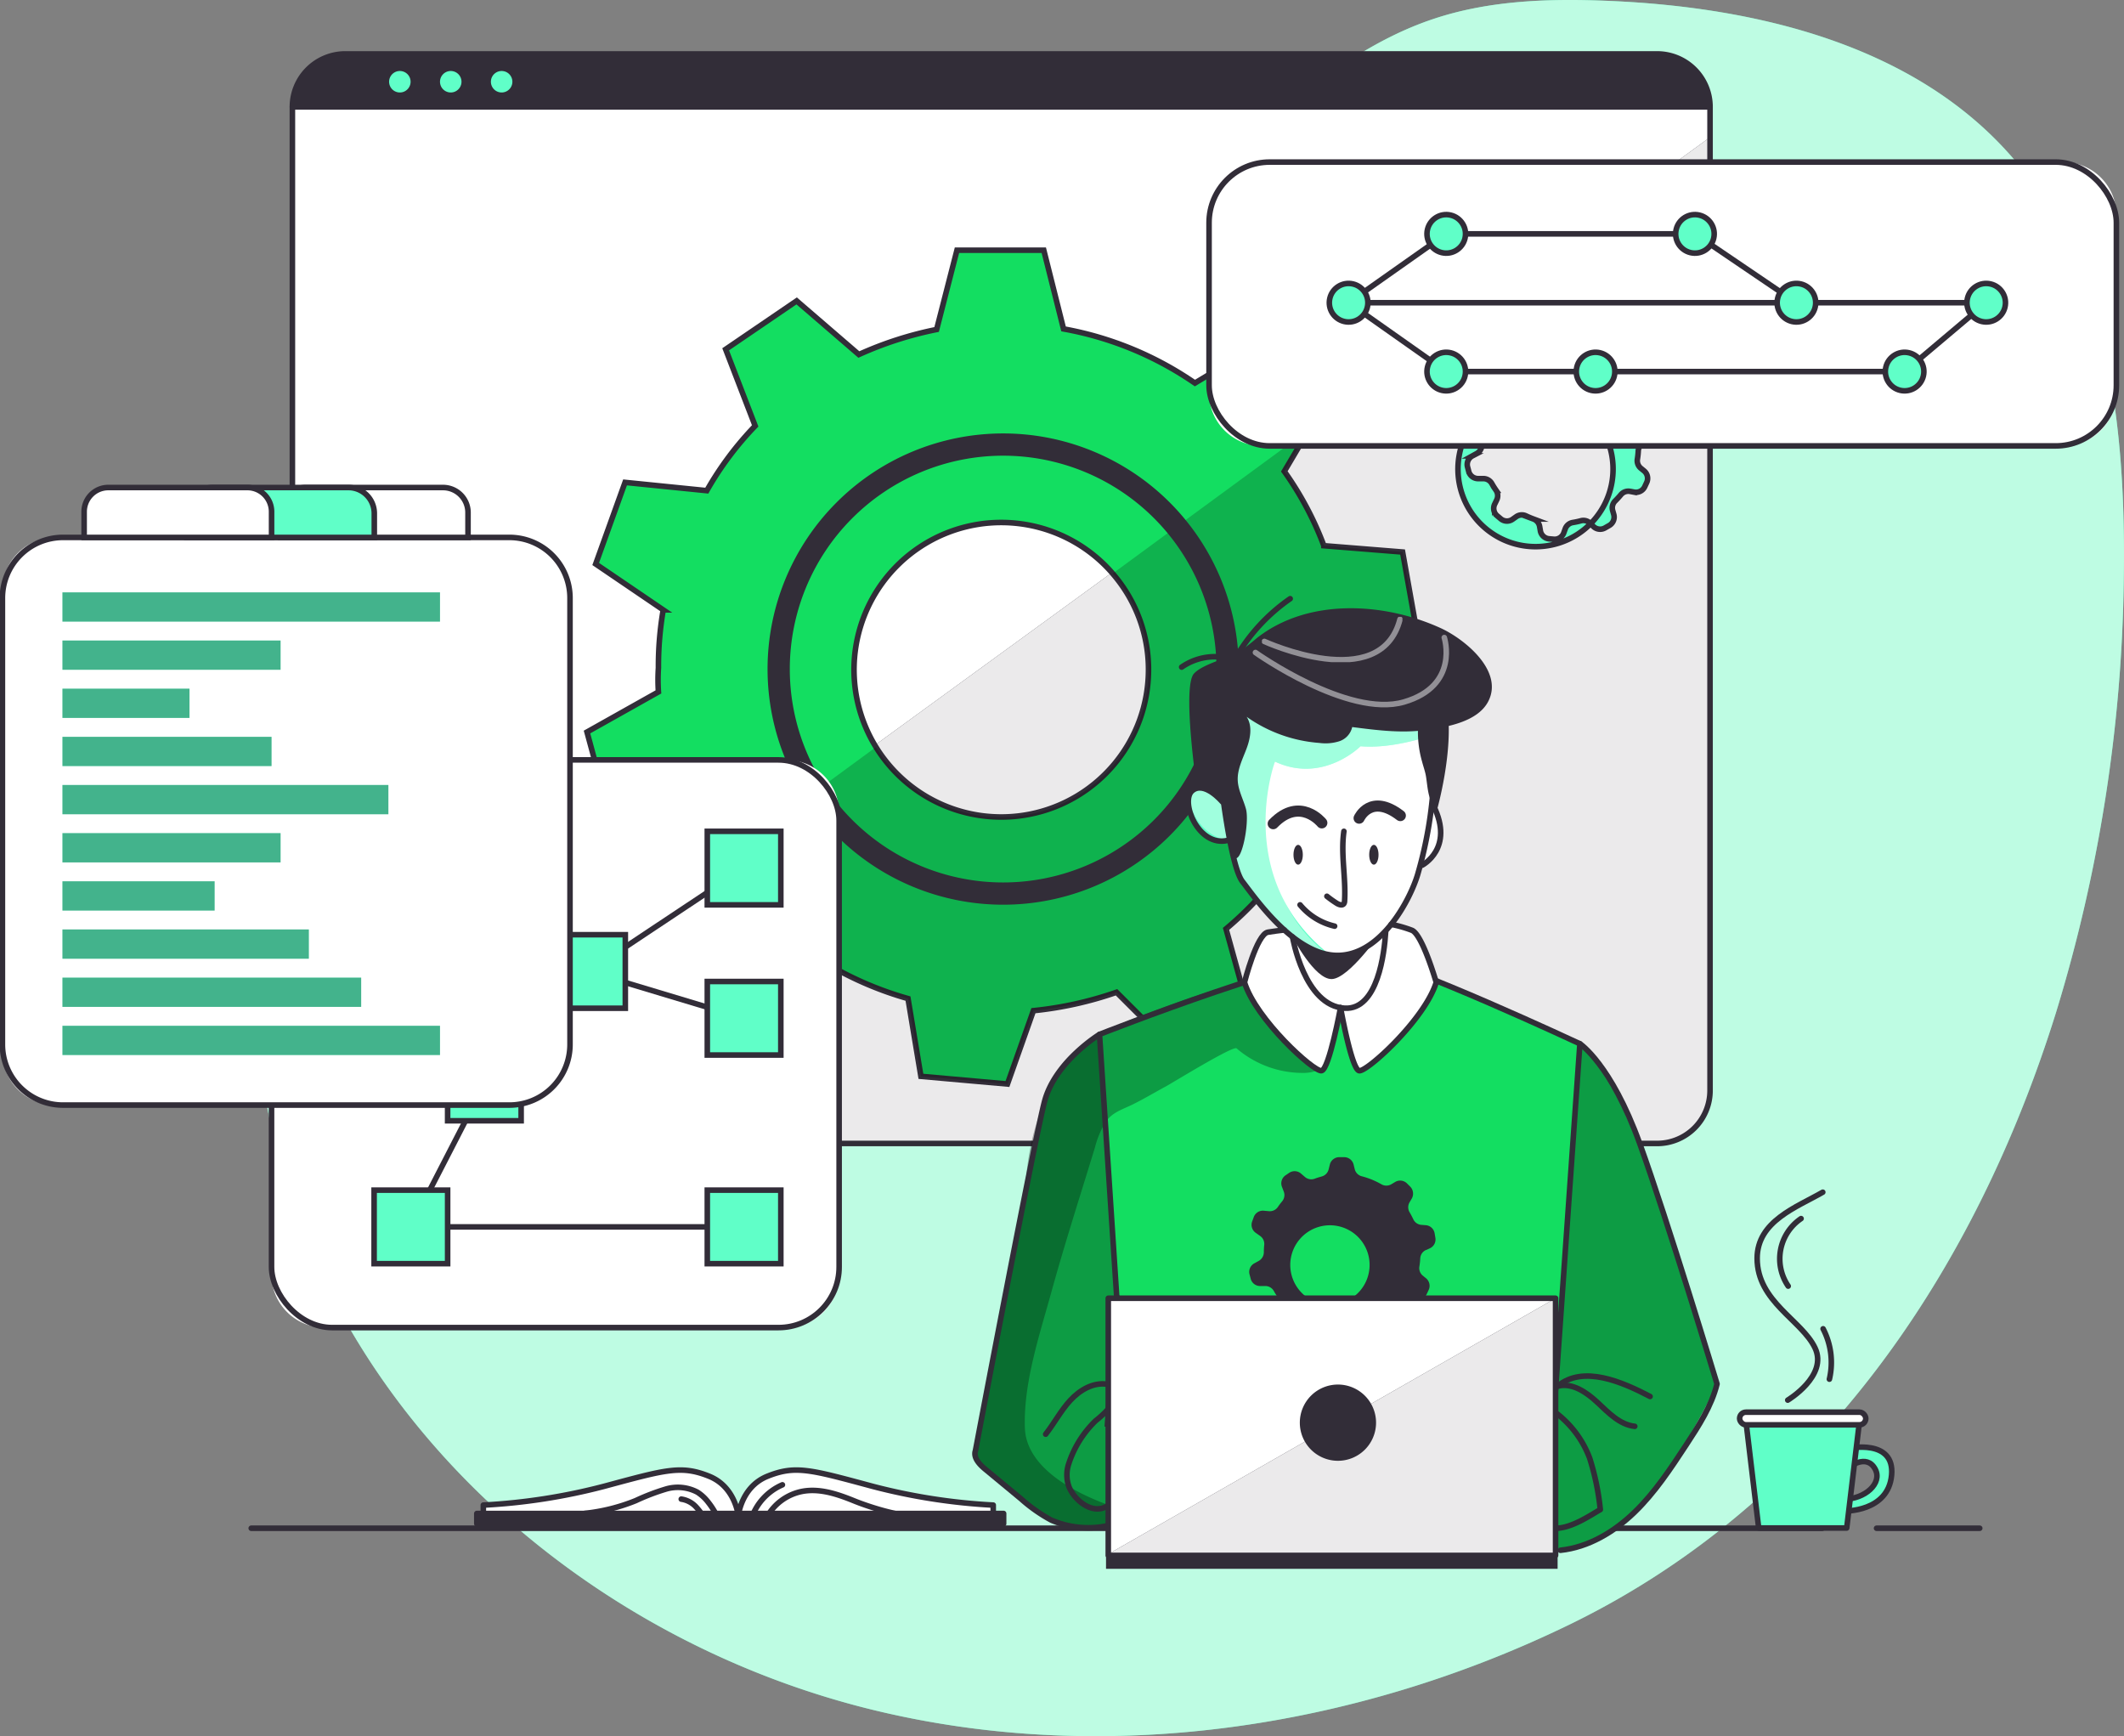 <svg id="Grupo_1145482" data-name="Grupo 1145482" xmlns="http://www.w3.org/2000/svg" xmlns:xlink="http://www.w3.org/1999/xlink" width="381.888" height="312.11" viewBox="0 0 381.888 312.11">
  <rect x="0" y="0" width="381.888" height="312.11" fill="#808080" stroke="none"/>
  <defs>
    <clipPath id="clip-path">
      <rect id="Rectángulo_406096" data-name="Rectángulo 406096" width="381.888" height="312.11" fill="none"/>
    </clipPath>
    <clipPath id="clip-path-3">
      <rect id="Rectángulo_406034" data-name="Rectángulo 406034" width="336.127" height="312.11" fill="none"/>
    </clipPath>
    <clipPath id="clip-path-4">
      <rect id="Rectángulo_406035" data-name="Rectángulo 406035" width="248.011" height="180.876" fill="none"/>
    </clipPath>
    <clipPath id="clip-path-5">
      <rect id="Rectángulo_406036" data-name="Rectángulo 406036" width="129.179" height="117.653" fill="none"/>
    </clipPath>
    <clipPath id="clip-path-6">
      <rect id="Rectángulo_406063" data-name="Rectángulo 406063" width="67.883" height="5.26" fill="none"/>
    </clipPath>
    <clipPath id="clip-path-7">
      <rect id="Rectángulo_406065" data-name="Rectángulo 406065" width="39.218" height="5.26" fill="none"/>
    </clipPath>
    <clipPath id="clip-path-8">
      <rect id="Rectángulo_406067" data-name="Rectángulo 406067" width="22.845" height="5.26" fill="none"/>
    </clipPath>
    <clipPath id="clip-path-9">
      <rect id="Rectángulo_406069" data-name="Rectángulo 406069" width="37.594" height="5.26" fill="none"/>
    </clipPath>
    <clipPath id="clip-path-10">
      <rect id="Rectángulo_406071" data-name="Rectángulo 406071" width="58.603" height="5.26" fill="none"/>
    </clipPath>
    <clipPath id="clip-path-12">
      <rect id="Rectángulo_406075" data-name="Rectángulo 406075" width="27.361" height="5.26" fill="none"/>
    </clipPath>
    <clipPath id="clip-path-13">
      <rect id="Rectángulo_406077" data-name="Rectángulo 406077" width="44.3" height="5.26" fill="none"/>
    </clipPath>
    <clipPath id="clip-path-14">
      <rect id="Rectángulo_406079" data-name="Rectángulo 406079" width="53.71" height="5.26" fill="none"/>
    </clipPath>
    <clipPath id="clip-path-16">
      <rect id="Rectángulo_406085" data-name="Rectángulo 406085" width="29.441" height="88.434" fill="none"/>
    </clipPath>
    <clipPath id="clip-path-17">
      <rect id="Rectángulo_406086" data-name="Rectángulo 406086" width="62.968" height="98.451" fill="none"/>
    </clipPath>
    <clipPath id="clip-path-18">
      <rect id="Rectángulo_406087" data-name="Rectángulo 406087" width="31.037" height="90.752" fill="none"/>
    </clipPath>
    <clipPath id="clip-path-19">
      <rect id="Rectángulo_406088" data-name="Rectángulo 406088" width="44.539" height="44.748" fill="none"/>
    </clipPath>
    <clipPath id="clip-path-20">
      <rect id="Rectángulo_406089" data-name="Rectángulo 406089" width="35.183" height="12.928" fill="none"/>
    </clipPath>
    <clipPath id="clip-path-21">
      <rect id="Rectángulo_406090" data-name="Rectángulo 406090" width="25.258" height="8.146" fill="none"/>
    </clipPath>
    <clipPath id="clip-path-22">
      <rect id="Rectángulo_406093" data-name="Rectángulo 406093" width="81.193" height="46.224" fill="none"/>
    </clipPath>
  </defs>
  <g id="Grupo_1145481" data-name="Grupo 1145481" clip-path="url(#clip-path)">
    <g id="Grupo_1145480" data-name="Grupo 1145480">
      <g id="Grupo_1145479" data-name="Grupo 1145479" clip-path="url(#clip-path)">
        <path id="Trazado_982295" data-name="Trazado 982295" d="M376.374,181.821A277.427,277.427,0,0,0,388.5,104.393c.424-27.02-2.51-56.241-20.4-76.5C350.609,8.086,322.538,1.317,296.134.169c-10.7-.465-21.616-.154-31.769,3.24-20.5,6.852-34.875,25.025-53.06,36.714C176.2,62.69,128.761,60.019,95.011,84.569A97.015,97.015,0,0,0,72.757,107.6c-24.606,35.241-26.526,84.063-7.749,122.727s56.55,66.711,98.286,76.982,86.787,3.546,125.457-15.22c45.078-21.876,73.142-63.755,87.624-110.267" transform="translate(-6.65 0)" fill="#60ffc8"/>
        <g id="Grupo_1145421" data-name="Grupo 1145421" transform="translate(45.761)" opacity="0.7">
          <g id="Grupo_1145420" data-name="Grupo 1145420">
            <g id="Grupo_1145419" data-name="Grupo 1145419" clip-path="url(#clip-path-3)">
              <path id="Trazado_982296" data-name="Trazado 982296" d="M376.374,181.821A277.427,277.427,0,0,0,388.5,104.393c.424-27.02-2.51-56.241-20.4-76.5C350.609,8.086,322.538,1.317,296.134.169c-10.7-.465-21.616-.154-31.769,3.24-20.5,6.852-34.875,25.025-53.06,36.714C176.2,62.69,128.761,60.019,95.011,84.569A97.015,97.015,0,0,0,72.757,107.6c-24.606,35.241-26.526,84.063-7.749,122.727s56.55,66.711,98.286,76.982,86.787,3.546,125.457-15.22c45.078-21.876,73.142-63.755,87.624-110.267" transform="translate(-52.411 0)" fill="#e6fbee"/>
            </g>
          </g>
        </g>
        <path id="Trazado_982297" data-name="Trazado 982297" d="M315.092,20.624V197.449a9.519,9.519,0,0,1-9.526,9.517H69.727a9.518,9.518,0,0,1-9.517-9.517V20.624A9.519,9.519,0,0,1,69.727,11.1H305.567a9.521,9.521,0,0,1,9.526,9.526" transform="translate(-7.639 -1.408)" fill="#fff"/>
        <path id="Trazado_982298" data-name="Trazado 982298" d="M316.091,28.268V199.627a9.519,9.519,0,0,1-9.526,9.517H70.726a9.45,9.45,0,0,1-2.646-.375Z" transform="translate(-8.638 -3.587)" fill="#322d38"/>
        <g id="Grupo_1145424" data-name="Grupo 1145424" transform="translate(59.442 24.681)" opacity="0.9">
          <g id="Grupo_1145423" data-name="Grupo 1145423">
            <g id="Grupo_1145422" data-name="Grupo 1145422" clip-path="url(#clip-path-4)">
              <path id="Trazado_982299" data-name="Trazado 982299" d="M316.091,28.268V199.627a9.519,9.519,0,0,1-9.526,9.517H70.726a9.45,9.45,0,0,1-2.646-.375Z" transform="translate(-68.08 -28.268)" fill="#fff"/>
            </g>
          </g>
        </g>
        <path id="Trazado_982300" data-name="Trazado 982300" d="M257.419,126.938l12.844-5.8-2.742-15.367-14.153-1.135a58.259,58.259,0,0,0-7.116-13.359l4.444-7.526,2.846-4.828-11.019-10.94L230.178,75.4a60.493,60.493,0,0,0-23.618-9.735l-3.554-14.145H187.395l-3.658,14.249a64.634,64.634,0,0,0-13.979,4.5l-11.185-9.639-12.765,8.7L151.116,83.1a58.037,58.037,0,0,0-8.7,11.639l-14.695-1.484-5.282,14.668,12.145,8.251a59.58,59.58,0,0,0-.864,10.425,32.447,32.447,0,0,0,0,4.322l-12.844,7.212,4.077,15.018h14.5a61.252,61.252,0,0,0,4.872,8.592q1.414,2.1,3,4.077l-6.252,12.94,11.979,10.05,11.56-8.661a61.145,61.145,0,0,0,13.979,5.9l2.323,13.979,15.559,1.38,4.671-13.184a65.317,65.317,0,0,0,14.939-3.309l9.884,9.875,13.533-7.806-3.728-13.464A60.959,60.959,0,0,0,246.2,162.265l13.708,2.462,6.6-14.127-10.774-8.688a62.627,62.627,0,0,0,1.685-14.974m-35.589,0a26.471,26.471,0,1,1-7.814-18.781c.48.48.943.969,1.371,1.484a26.311,26.311,0,0,1,6.444,17.131Z" transform="translate(-15.337 -6.536)" fill="#13de61"/>
        <path id="Trazado_982301" data-name="Trazado 982301" d="M257.419,126.938l12.844-5.8-2.742-15.367-14.153-1.135a58.259,58.259,0,0,0-7.116-13.359l4.444-7.526,2.846-4.828-11.019-10.94L230.178,75.4a60.493,60.493,0,0,0-23.618-9.735l-3.554-14.145H187.395l-3.658,14.249a64.634,64.634,0,0,0-13.979,4.5l-11.185-9.639-12.765,8.7L151.116,83.1a58.037,58.037,0,0,0-8.7,11.639l-14.695-1.484-5.282,14.668,12.145,8.251a59.58,59.58,0,0,0-.864,10.425,32.447,32.447,0,0,0,0,4.322l-12.844,7.212,4.077,15.018h14.5a61.252,61.252,0,0,0,4.872,8.592q1.414,2.1,3,4.077l-6.252,12.94,11.979,10.05,11.56-8.661a61.145,61.145,0,0,0,13.979,5.9l2.323,13.979,15.559,1.38,4.671-13.184a65.317,65.317,0,0,0,14.939-3.309l9.884,9.875,13.533-7.806-3.728-13.464A60.959,60.959,0,0,0,246.2,162.265l13.708,2.462,6.6-14.127-10.774-8.688A62.627,62.627,0,0,0,257.419,126.938Zm-35.589,0a26.471,26.471,0,1,1-7.814-18.781c.48.48.943.969,1.371,1.484a26.311,26.311,0,0,1,6.444,17.131Z" transform="translate(-15.337 -6.536)" fill="none" stroke="#322d38" stroke-miterlimit="10" stroke-width="1"/>
        <g id="Grupo_1145427" data-name="Grupo 1145427" transform="translate(125.747 77.217)" opacity="0.2">
          <g id="Grupo_1145426" data-name="Grupo 1145426">
            <g id="Grupo_1145425" data-name="Grupo 1145425" clip-path="url(#clip-path-5)">
              <path id="Trazado_982302" data-name="Trazado 982302" d="M258.67,146.6l10.774,8.688-6.6,14.127-13.708-2.462A60.959,60.959,0,0,1,238.719,178.2l3.728,13.464-13.533,7.806L219.03,189.6a65.318,65.318,0,0,1-14.939,3.309l-4.671,13.184-15.559-1.38-2.322-13.979a61.145,61.145,0,0,1-13.979-5.9L156,193.492l-11.979-10.05,6.252-12.94q-1.585-1.978-3-4.077l28.481-20.885a26.485,26.485,0,0,0,49.017-13.918v-.166a26.311,26.311,0,0,0-6.444-17.131l35.309-25.888-4.444,7.526a58.257,58.257,0,0,1,7.116,13.359l14.153,1.135,2.742,15.367-12.844,5.8A62.626,62.626,0,0,1,258.67,146.6" transform="translate(-144.02 -88.438)"/>
            </g>
          </g>
        </g>
        <path id="Trazado_982303" data-name="Trazado 982303" d="M333.946,88.708l.646-.3a1.746,1.746,0,0,0,1.013-1.921l-.131-.786a1.746,1.746,0,0,0-1.607-1.458l-.777-.061a1.747,1.747,0,0,1-1.449-1c-.21-.445-.437-.873-.681-1.292a1.747,1.747,0,0,1,0-1.746l.4-.681a1.8,1.8,0,0,0-.279-2.157l-.559-.559a1.747,1.747,0,0,0-2.165-.262l-.69.41a1.747,1.747,0,0,1-1.746,0,14.3,14.3,0,0,0-3.554-1.449,1.747,1.747,0,0,1-1.257-1.275l-.2-.812a1.747,1.747,0,0,0-1.746-1.345h-.786a1.748,1.748,0,0,0-1.746,1.336l-.218.873a1.747,1.747,0,0,1-1.231,1.257c-.437.122-.873.253-1.284.41a1.747,1.747,0,0,1-1.746-.323l-.7-.6a1.747,1.747,0,0,0-2.148-.122l-.62.419a1.747,1.747,0,0,0-.655,2.1l.314.821a1.747,1.747,0,0,1-.271,1.746,13,13,0,0,0-.786,1.039,1.745,1.745,0,0,1-1.624.751l-.873-.079a1.746,1.746,0,0,0-1.842,1.161l-.279.768a1.746,1.746,0,0,0,.637,2.043l.8.568a1.746,1.746,0,0,1,.733,1.6,11.973,11.973,0,0,0-.07,1.371,1.809,1.809,0,0,1-.873,1.484l-.821.454a1.746,1.746,0,0,0-.873,2.017l.2.76a1.746,1.746,0,0,0,1.746,1.31h.873a1.747,1.747,0,0,1,1.528.873c.236.419.489.821.76,1.214a1.746,1.746,0,0,1,.131,1.746l-.358.742a1.747,1.747,0,0,0,.463,2.13l.6.506a1.745,1.745,0,0,0,2.174.079l.62-.437a1.747,1.747,0,0,1,1.746-.166q.664.314,1.362.576a1.746,1.746,0,0,1,1.109,1.345l.131.76a1.746,1.746,0,0,0,1.607,1.458l.8.07a1.747,1.747,0,0,0,1.816-1.179l.244-.681a1.747,1.747,0,0,1,1.353-1.144,13.573,13.573,0,0,0,1.467-.314,1.745,1.745,0,0,1,1.694.463l.515.524a1.747,1.747,0,0,0,2.139.288l.69-.393a1.746,1.746,0,0,0,.873-2.017l-.192-.681a1.746,1.746,0,0,1,.445-1.746c.358-.358.707-.733,1.03-1.126a1.746,1.746,0,0,1,1.668-.594l.7.131a1.746,1.746,0,0,0,1.93-1l.332-.716a1.747,1.747,0,0,0-.5-2.13l-.524-.428a1.744,1.744,0,0,1-.646-1.624,13.774,13.774,0,0,0,.166-1.572,1.744,1.744,0,0,1,1.039-1.441m-6.269.454a13.942,13.942,0,1,1-.017-.052Z" transform="translate(-38.335 -9.138)" fill="#60ffc8"/>
        <path id="Trazado_982304" data-name="Trazado 982304" d="M333.946,88.708l.646-.3a1.746,1.746,0,0,0,1.013-1.921l-.131-.786a1.746,1.746,0,0,0-1.607-1.458l-.777-.061a1.747,1.747,0,0,1-1.449-1c-.21-.445-.437-.873-.681-1.292a1.747,1.747,0,0,1,0-1.746l.4-.681a1.8,1.8,0,0,0-.279-2.157l-.559-.559a1.747,1.747,0,0,0-2.165-.262l-.69.41a1.747,1.747,0,0,1-1.746,0,14.3,14.3,0,0,0-3.554-1.449,1.747,1.747,0,0,1-1.257-1.275l-.2-.812a1.747,1.747,0,0,0-1.746-1.345h-.786a1.748,1.748,0,0,0-1.746,1.336l-.218.873a1.747,1.747,0,0,1-1.231,1.257c-.437.122-.873.253-1.284.41a1.747,1.747,0,0,1-1.746-.323l-.7-.6a1.747,1.747,0,0,0-2.148-.122l-.62.419a1.747,1.747,0,0,0-.655,2.1l.314.821a1.747,1.747,0,0,1-.271,1.746,13,13,0,0,0-.786,1.039,1.745,1.745,0,0,1-1.624.751l-.873-.079a1.746,1.746,0,0,0-1.842,1.161l-.279.768a1.746,1.746,0,0,0,.637,2.043l.8.568a1.746,1.746,0,0,1,.733,1.6,11.973,11.973,0,0,0-.07,1.371,1.809,1.809,0,0,1-.873,1.484l-.821.454a1.746,1.746,0,0,0-.873,2.017l.2.76a1.746,1.746,0,0,0,1.746,1.31h.873a1.747,1.747,0,0,1,1.528.873c.236.419.489.821.76,1.214a1.746,1.746,0,0,1,.131,1.746l-.358.742a1.747,1.747,0,0,0,.463,2.13l.6.506a1.745,1.745,0,0,0,2.174.079l.62-.437a1.747,1.747,0,0,1,1.746-.166q.664.314,1.362.576a1.746,1.746,0,0,1,1.109,1.345l.131.76a1.746,1.746,0,0,0,1.607,1.458l.8.07a1.747,1.747,0,0,0,1.816-1.179l.244-.681a1.747,1.747,0,0,1,1.353-1.144,13.573,13.573,0,0,0,1.467-.314,1.745,1.745,0,0,1,1.694.463l.515.524a1.747,1.747,0,0,0,2.139.288l.69-.393a1.746,1.746,0,0,0,.873-2.017l-.192-.681a1.746,1.746,0,0,1,.445-1.746c.358-.358.707-.733,1.03-1.126a1.746,1.746,0,0,1,1.668-.594l.7.131a1.746,1.746,0,0,0,1.93-1l.332-.716a1.747,1.747,0,0,0-.5-2.13l-.524-.428a1.744,1.744,0,0,1-.646-1.624,13.774,13.774,0,0,0,.166-1.572A1.744,1.744,0,0,1,333.946,88.708Zm-6.269.454a13.942,13.942,0,1,1-.017-.052Z" transform="translate(-38.335 -9.138)" fill="none" stroke="#322d38" stroke-miterlimit="10" stroke-width="1"/>
        <path id="Trazado_982305" data-name="Trazado 982305" d="M315.1,20.626v.48H60.213v-.48A9.519,9.519,0,0,1,69.73,11.1H305.57a9.521,9.521,0,0,1,9.526,9.526" transform="translate(-7.64 -1.408)" fill="#322d38"/>
        <path id="Trazado_982306" data-name="Trazado 982306" d="M315.1,20.626V197.451a9.519,9.519,0,0,1-9.526,9.517H69.73a9.517,9.517,0,0,1-9.517-9.517V20.626A9.519,9.519,0,0,1,69.73,11.1H305.57A9.521,9.521,0,0,1,315.1,20.626Z" transform="translate(-7.64 -1.408)" fill="none" stroke="#322d38" stroke-linecap="round" stroke-linejoin="round" stroke-width="1"/>
        <line id="Línea_895" data-name="Línea 895" x2="254.882" transform="translate(52.573 19.217)" fill="none" stroke="#322d38" stroke-linecap="round" stroke-linejoin="round" stroke-width="1"/>
        <path id="Trazado_982307" data-name="Trazado 982307" d="M83.989,16.549a1.931,1.931,0,1,1-1.931-1.931,1.931,1.931,0,0,1,1.931,1.931" transform="translate(-10.166 -1.855)" fill="#60ffc8"/>
        <path id="Trazado_982308" data-name="Trazado 982308" d="M94.47,16.549a1.931,1.931,0,1,1-1.931-1.931,1.931,1.931,0,0,1,1.931,1.931" transform="translate(-11.496 -1.855)" fill="#60ffc8"/>
        <path id="Trazado_982309" data-name="Trazado 982309" d="M104.95,16.549a1.931,1.931,0,1,1-1.931-1.931,1.931,1.931,0,0,1,1.931,1.931" transform="translate(-12.826 -1.855)" fill="#60ffc8"/>
        <path id="Trazado_982310" data-name="Trazado 982310" d="M241.029,132.02a40.359,40.359,0,1,1,0-.257Z" transform="translate(-20.307 -11.613)" fill="none" stroke="#322d38" stroke-miterlimit="10" stroke-width="4"/>
        <path id="Trazado_982311" data-name="Trazado 982311" d="M402.589,84.4h-144.1a9.521,9.521,0,0,1-9.521-9.521V42.891a9.521,9.521,0,0,1,9.521-9.521h144.1a9.521,9.521,0,0,1,9.521,9.521V74.875a9.521,9.521,0,0,1-9.521,9.521" transform="translate(-31.589 -4.234)" fill="#fff"/>
        <rect id="Rectángulo_406037" data-name="Rectángulo 406037" width="163.136" height="51.025" rx="10.904" transform="translate(217.384 29.136)" fill="none" stroke="#322d38" stroke-miterlimit="10" stroke-width="1"/>
        <line id="Línea_896" data-name="Línea 896" x2="111.175" transform="translate(245.939 54.419)" fill="none" stroke="#322d38" stroke-miterlimit="10" stroke-width="1"/>
        <path id="Trazado_982312" data-name="Trazado 982312" d="M277.708,60.529l17.558-12.376h44.713l18.247,12.376" transform="translate(-35.235 -6.109)" fill="none" stroke="#322d38" stroke-miterlimit="10" stroke-width="1"/>
        <path id="Trazado_982313" data-name="Trazado 982313" d="M372.887,61.823a3.465,3.465,0,1,1-3.465-3.465,3.465,3.465,0,0,1,3.465,3.465" transform="translate(-46.431 -7.404)" fill="#60ffc8"/>
        <circle id="Elipse_11605" data-name="Elipse 11605" cx="3.465" cy="3.465" r="3.465" transform="translate(318.821 56.996) rotate(-76.718)" fill="none" stroke="#322d38" stroke-miterlimit="10" stroke-width="1"/>
        <path id="Trazado_982314" data-name="Trazado 982314" d="M300.779,47.649a3.465,3.465,0,1,1-3.465-3.465,3.465,3.465,0,0,1,3.465,3.465" transform="translate(-37.282 -5.606)" fill="#60ffc8"/>
        <circle id="Elipse_11606" data-name="Elipse 11606" cx="3.465" cy="3.465" r="3.465" transform="translate(255.862 44.62) rotate(-76.718)" fill="none" stroke="#322d38" stroke-miterlimit="10" stroke-width="1"/>
        <path id="Trazado_982315" data-name="Trazado 982315" d="M351.989,47.649a3.465,3.465,0,1,1-3.465-3.465,3.465,3.465,0,0,1,3.465,3.465" transform="translate(-43.78 -5.606)" fill="#60ffc8"/>
        <circle id="Elipse_11607" data-name="Elipse 11607" cx="3.465" cy="3.465" r="3.465" transform="translate(300.575 44.62) rotate(-76.718)" fill="none" stroke="#322d38" stroke-miterlimit="10" stroke-width="1"/>
        <path id="Trazado_982316" data-name="Trazado 982316" d="M277.708,62.327,295.266,74.7h82.412l14.67-12.375" transform="translate(-35.235 -7.908)" fill="none" stroke="#322d38" stroke-miterlimit="10" stroke-width="1"/>
        <path id="Trazado_982317" data-name="Trazado 982317" d="M331.527,76a3.465,3.465,0,1,1-3.465-3.465A3.465,3.465,0,0,1,331.527,76" transform="translate(-41.183 -9.202)" fill="#60ffc8"/>
        <circle id="Elipse_11608" data-name="Elipse 11608" cx="3.465" cy="3.465" r="3.465" transform="translate(282.709 69.371) rotate(-76.718)" fill="none" stroke="#322d38" stroke-miterlimit="10" stroke-width="1"/>
        <path id="Trazado_982318" data-name="Trazado 982318" d="M300.779,76a3.465,3.465,0,1,1-3.465-3.465A3.465,3.465,0,0,1,300.779,76" transform="translate(-37.282 -9.202)" fill="#60ffc8"/>
        <circle id="Elipse_11609" data-name="Elipse 11609" cx="3.465" cy="3.465" r="3.465" transform="translate(255.862 69.371) rotate(-76.718)" fill="none" stroke="#322d38" stroke-miterlimit="10" stroke-width="1"/>
        <path id="Trazado_982319" data-name="Trazado 982319" d="M395.167,76a3.465,3.465,0,1,1-3.465-3.465A3.465,3.465,0,0,1,395.167,76" transform="translate(-49.258 -9.202)" fill="#60ffc8"/>
        <circle id="Elipse_11610" data-name="Elipse 11610" cx="3.465" cy="3.465" r="3.465" transform="translate(338.275 69.371) rotate(-76.718)" fill="none" stroke="#322d38" stroke-miterlimit="10" stroke-width="1"/>
        <path id="Trazado_982320" data-name="Trazado 982320" d="M411.969,61.823a3.465,3.465,0,1,1-3.465-3.465,3.465,3.465,0,0,1,3.465,3.465" transform="translate(-51.39 -7.404)" fill="#60ffc8"/>
        <circle id="Elipse_11611" data-name="Elipse 11611" cx="3.465" cy="3.465" r="3.465" transform="translate(352.945 56.996) rotate(-76.718)" fill="none" stroke="#322d38" stroke-miterlimit="10" stroke-width="1"/>
        <path id="Trazado_982321" data-name="Trazado 982321" d="M280.67,61.823a3.465,3.465,0,1,1-3.465-3.465,3.465,3.465,0,0,1,3.465,3.465" transform="translate(-34.731 -7.404)" fill="#60ffc8"/>
        <circle id="Elipse_11612" data-name="Elipse 11612" cx="3.465" cy="3.465" r="3.465" transform="translate(238.305 56.996) rotate(-76.718)" fill="none" stroke="#322d38" stroke-miterlimit="10" stroke-width="1"/>
        <path id="Trazado_982322" data-name="Trazado 982322" d="M148.446,258.509H65.437a9.521,9.521,0,0,1-9.521-9.521v-83.01a9.521,9.521,0,0,1,9.521-9.521h83.01a9.521,9.521,0,0,1,9.521,9.521v83.01a9.521,9.521,0,0,1-9.521,9.521" transform="translate(-7.094 -19.851)" fill="#fff"/>
        <rect id="Rectángulo_406038" data-name="Rectángulo 406038" width="102.051" height="102.051" rx="10.904" transform="translate(48.822 136.608)" fill="none" stroke="#322d38" stroke-miterlimit="10" stroke-width="1"/>
        <path id="Trazado_982323" data-name="Trazado 982323" d="M97.824,223.189,84.606,248.877h59.908" transform="translate(-10.734 -28.317)" fill="none" stroke="#322d38" stroke-linecap="round" stroke-linejoin="round" stroke-width="1"/>
        <path id="Trazado_982324" data-name="Trazado 982324" d="M149.157,178.732,121.2,197.318l27.959,8.412" transform="translate(-15.377 -22.677)" fill="none" stroke="#322d38" stroke-linecap="round" stroke-linejoin="round" stroke-width="1"/>
        <rect id="Rectángulo_406039" data-name="Rectángulo 406039" width="13.219" height="13.219" transform="translate(127.17 149.446)" fill="#60ffc8"/>
        <rect id="Rectángulo_406040" data-name="Rectángulo 406040" width="13.219" height="13.219" transform="translate(127.17 149.446)" fill="none" stroke="#322d38" stroke-miterlimit="10" stroke-width="1"/>
        <rect id="Rectángulo_406041" data-name="Rectángulo 406041" width="13.219" height="13.219" transform="translate(127.17 176.443)" fill="#60ffc8"/>
        <rect id="Rectángulo_406042" data-name="Rectángulo 406042" width="13.219" height="13.219" transform="translate(127.17 176.443)" fill="none" stroke="#322d38" stroke-miterlimit="10" stroke-width="1"/>
        <rect id="Rectángulo_406043" data-name="Rectángulo 406043" width="13.219" height="13.219" transform="translate(99.211 168.032)" fill="#60ffc8"/>
        <rect id="Rectángulo_406044" data-name="Rectángulo 406044" width="13.219" height="13.219" transform="translate(99.211 168.032)" fill="none" stroke="#322d38" stroke-miterlimit="10" stroke-width="1"/>
        <rect id="Rectángulo_406045" data-name="Rectángulo 406045" width="13.219" height="13.219" transform="translate(80.48 188.262)" fill="#60ffc8"/>
        <rect id="Rectángulo_406046" data-name="Rectángulo 406046" width="13.219" height="13.219" transform="translate(80.48 188.262)" fill="none" stroke="#322d38" stroke-miterlimit="10" stroke-width="1"/>
        <rect id="Rectángulo_406047" data-name="Rectángulo 406047" width="13.219" height="13.219" transform="translate(67.263 213.95)" fill="#60ffc8"/>
        <rect id="Rectángulo_406048" data-name="Rectángulo 406048" width="13.219" height="13.219" transform="translate(67.263 213.95)" fill="none" stroke="#322d38" stroke-miterlimit="10" stroke-width="1"/>
        <rect id="Rectángulo_406049" data-name="Rectángulo 406049" width="13.219" height="13.219" transform="translate(127.17 213.95)" fill="#60ffc8"/>
        <rect id="Rectángulo_406050" data-name="Rectángulo 406050" width="13.219" height="13.219" transform="translate(127.17 213.95)" fill="none" stroke="#322d38" stroke-miterlimit="10" stroke-width="1"/>
        <path id="Trazado_982325" data-name="Trazado 982325" d="M93.03,212.7H10.02A9.52,9.52,0,0,1,.5,203.18v-83.01a9.52,9.52,0,0,1,9.52-9.521H93.03a9.521,9.521,0,0,1,9.521,9.521v83.01A9.521,9.521,0,0,1,93.03,212.7" transform="translate(-0.063 -14.039)" fill="#fff"/>
        <path id="Rectángulo_406051" data-name="Rectángulo 406051" d="M10.9,0H91.148a10.9,10.9,0,0,1,10.9,10.9V91.148a10.9,10.9,0,0,1-10.9,10.9H10.9A10.9,10.9,0,0,1,0,91.147V10.9A10.9,10.9,0,0,1,10.9,0Z" transform="translate(0.437 96.611)" fill="none" stroke="#322d38" stroke-miterlimit="10" stroke-width="1"/>
        <rect id="Rectángulo_406052" data-name="Rectángulo 406052" width="67.884" height="5.26" transform="translate(11.228 106.486)" fill="#60ffc8"/>
        <rect id="Rectángulo_406053" data-name="Rectángulo 406053" width="39.218" height="5.26" transform="translate(11.228 115.144)" fill="#60ffc8"/>
        <rect id="Rectángulo_406054" data-name="Rectángulo 406054" width="22.844" height="5.26" transform="translate(11.227 123.801)" fill="#60ffc8"/>
        <rect id="Rectángulo_406055" data-name="Rectángulo 406055" width="37.594" height="5.26" transform="translate(11.228 132.458)" fill="#60ffc8"/>
        <rect id="Rectángulo_406056" data-name="Rectángulo 406056" width="58.603" height="5.26" transform="translate(11.227 141.116)" fill="#60ffc8"/>
        <rect id="Rectángulo_406057" data-name="Rectángulo 406057" width="39.218" height="5.26" transform="translate(11.228 149.773)" fill="#60ffc8"/>
        <rect id="Rectángulo_406058" data-name="Rectángulo 406058" width="27.361" height="5.26" transform="translate(11.227 158.43)" fill="#60ffc8"/>
        <rect id="Rectángulo_406059" data-name="Rectángulo 406059" width="44.3" height="5.26" transform="translate(11.228 167.088)" fill="#60ffc8"/>
        <rect id="Rectángulo_406060" data-name="Rectángulo 406060" width="53.71" height="5.26" transform="translate(11.228 175.745)" fill="#60ffc8"/>
        <rect id="Rectángulo_406061" data-name="Rectángulo 406061" width="67.884" height="5.26" transform="translate(11.228 184.403)" fill="#60ffc8"/>
        <g id="Grupo_1145430" data-name="Grupo 1145430" transform="translate(11.227 106.486)" opacity="0.3">
          <g id="Grupo_1145429" data-name="Grupo 1145429">
            <g id="Grupo_1145428" data-name="Grupo 1145428" clip-path="url(#clip-path-6)">
              <rect id="Rectángulo_406062" data-name="Rectángulo 406062" width="67.884" height="5.26" transform="translate(0)"/>
            </g>
          </g>
        </g>
        <g id="Grupo_1145433" data-name="Grupo 1145433" transform="translate(11.227 115.144)" opacity="0.3">
          <g id="Grupo_1145432" data-name="Grupo 1145432">
            <g id="Grupo_1145431" data-name="Grupo 1145431" clip-path="url(#clip-path-7)">
              <rect id="Rectángulo_406064" data-name="Rectángulo 406064" width="39.218" height="5.26" transform="translate(0)"/>
            </g>
          </g>
        </g>
        <g id="Grupo_1145436" data-name="Grupo 1145436" transform="translate(11.227 123.801)" opacity="0.3">
          <g id="Grupo_1145435" data-name="Grupo 1145435">
            <g id="Grupo_1145434" data-name="Grupo 1145434" clip-path="url(#clip-path-8)">
              <rect id="Rectángulo_406066" data-name="Rectángulo 406066" width="22.844" height="5.26" transform="translate(0)"/>
            </g>
          </g>
        </g>
        <g id="Grupo_1145439" data-name="Grupo 1145439" transform="translate(11.227 132.458)" opacity="0.3">
          <g id="Grupo_1145438" data-name="Grupo 1145438">
            <g id="Grupo_1145437" data-name="Grupo 1145437" clip-path="url(#clip-path-9)">
              <rect id="Rectángulo_406068" data-name="Rectángulo 406068" width="37.594" height="5.26" transform="translate(0)"/>
            </g>
          </g>
        </g>
        <g id="Grupo_1145442" data-name="Grupo 1145442" transform="translate(11.227 141.116)" opacity="0.3">
          <g id="Grupo_1145441" data-name="Grupo 1145441">
            <g id="Grupo_1145440" data-name="Grupo 1145440" clip-path="url(#clip-path-10)">
              <rect id="Rectángulo_406070" data-name="Rectángulo 406070" width="58.603" height="5.26" transform="translate(0)"/>
            </g>
          </g>
        </g>
        <g id="Grupo_1145445" data-name="Grupo 1145445" transform="translate(11.227 149.773)" opacity="0.3">
          <g id="Grupo_1145444" data-name="Grupo 1145444">
            <g id="Grupo_1145443" data-name="Grupo 1145443" clip-path="url(#clip-path-7)">
              <rect id="Rectángulo_406072" data-name="Rectángulo 406072" width="39.218" height="5.26" transform="translate(0)"/>
            </g>
          </g>
        </g>
        <g id="Grupo_1145448" data-name="Grupo 1145448" transform="translate(11.227 158.43)" opacity="0.3">
          <g id="Grupo_1145447" data-name="Grupo 1145447">
            <g id="Grupo_1145446" data-name="Grupo 1145446" clip-path="url(#clip-path-12)">
              <rect id="Rectángulo_406074" data-name="Rectángulo 406074" width="27.361" height="5.26" transform="translate(0 0)"/>
            </g>
          </g>
        </g>
        <g id="Grupo_1145451" data-name="Grupo 1145451" transform="translate(11.227 167.088)" opacity="0.3">
          <g id="Grupo_1145450" data-name="Grupo 1145450">
            <g id="Grupo_1145449" data-name="Grupo 1145449" clip-path="url(#clip-path-13)">
              <rect id="Rectángulo_406076" data-name="Rectángulo 406076" width="44.3" height="5.26" transform="translate(0 0)"/>
            </g>
          </g>
        </g>
        <g id="Grupo_1145454" data-name="Grupo 1145454" transform="translate(11.227 175.745)" opacity="0.3">
          <g id="Grupo_1145453" data-name="Grupo 1145453">
            <g id="Grupo_1145452" data-name="Grupo 1145452" clip-path="url(#clip-path-14)">
              <rect id="Rectángulo_406078" data-name="Rectángulo 406078" width="53.71" height="5.26" transform="translate(0)"/>
            </g>
          </g>
        </g>
        <g id="Grupo_1145457" data-name="Grupo 1145457" transform="translate(11.227 184.403)" opacity="0.3">
          <g id="Grupo_1145456" data-name="Grupo 1145456">
            <g id="Grupo_1145455" data-name="Grupo 1145455" clip-path="url(#clip-path-6)">
              <rect id="Rectángulo_406080" data-name="Rectángulo 406080" width="67.884" height="5.26" transform="translate(0)"/>
            </g>
          </g>
        </g>
        <path id="Trazado_982326" data-name="Trazado 982326" d="M86.977,100.378h-24.7a4.5,4.5,0,0,0-4.5,4.5v4.471h33.7v-4.471a4.5,4.5,0,0,0-4.5-4.5" transform="translate(-7.33 -12.736)" fill="#fff"/>
        <path id="Trazado_982327" data-name="Trazado 982327" d="M86.977,100.378h-24.7a4.5,4.5,0,0,0-4.5,4.5v4.471h33.7v-4.471A4.5,4.5,0,0,0,86.977,100.378Z" transform="translate(-7.33 -12.736)" fill="none" stroke="#322d38" stroke-miterlimit="10" stroke-width="1"/>
        <path id="Trazado_982328" data-name="Trazado 982328" d="M67.532,100.378H43.124a4.645,4.645,0,0,0-4.645,4.645v4.325h33.7v-4.325a4.645,4.645,0,0,0-4.645-4.645" transform="translate(-4.882 -12.736)" fill="#60ffc8"/>
        <path id="Trazado_982329" data-name="Trazado 982329" d="M67.532,100.378H43.124a4.645,4.645,0,0,0-4.645,4.645v4.325h33.7v-4.325A4.645,4.645,0,0,0,67.532,100.378Z" transform="translate(-4.882 -12.736)" fill="none" stroke="#322d38" stroke-miterlimit="10" stroke-width="1"/>
        <path id="Trazado_982330" data-name="Trazado 982330" d="M46.672,100.378h-25a4.348,4.348,0,0,0-4.348,4.347v4.622h33.7v-4.622a4.347,4.347,0,0,0-4.347-4.347" transform="translate(-2.197 -12.736)" fill="#fff"/>
        <path id="Trazado_982331" data-name="Trazado 982331" d="M46.672,100.378h-25a4.348,4.348,0,0,0-4.348,4.347v4.622h33.7v-4.622A4.347,4.347,0,0,0,46.672,100.378Z" transform="translate(-2.197 -12.736)" fill="none" stroke="#322d38" stroke-miterlimit="10" stroke-width="1"/>
        <line id="Línea_897" data-name="Línea 897" x2="18.55" transform="translate(337.399 274.731)" fill="none" stroke="#322d38" stroke-linecap="round" stroke-linejoin="round" stroke-width="1"/>
        <line id="Línea_898" data-name="Línea 898" x2="282.467" transform="translate(45.169 274.731)" fill="none" stroke="#322d38" stroke-linecap="round" stroke-linejoin="round" stroke-width="1"/>
        <path id="Trazado_982332" data-name="Trazado 982332" d="M380.486,301.665s3.29-2.688,4.854.251c1.352,2.543-1.885,5.385-5.57,5.382v2.147s7.9.21,8.516-6.444-7.8-4.818-7.8-4.818Z" transform="translate(-48.184 -37.803)" fill="#60ffc8"/>
        <path id="Trazado_982333" data-name="Trazado 982333" d="M380.486,301.665s3.29-2.688,4.854.251c1.352,2.543-1.885,5.385-5.57,5.382v2.147s7.9.21,8.516-6.444-7.8-4.818-7.8-4.818Z" transform="translate(-48.184 -37.803)" fill="none" stroke="#322d38" stroke-linecap="round" stroke-linejoin="round" stroke-width="1"/>
        <path id="Trazado_982334" data-name="Trazado 982334" d="M377.636,311.718H361.81l-2.373-19.875h20.58Z" transform="translate(-45.604 -37.028)" fill="#60ffc8"/>
        <path id="Trazado_982335" data-name="Trazado 982335" d="M377.636,311.718H361.81l-2.373-19.875h20.58Z" transform="translate(-45.604 -37.028)" fill="none" stroke="#322d38" stroke-linecap="round" stroke-linejoin="round" stroke-width="1"/>
        <path id="Trazado_982336" data-name="Trazado 982336" d="M359.313,290.754h20.513a1.084,1.084,0,0,1,1.084,1.084v.1a1.084,1.084,0,0,1-1.084,1.084H359.313a1.084,1.084,0,0,1-1.084-1.084v-.1a1.084,1.084,0,0,1,1.084-1.084" transform="translate(-45.451 -36.89)" fill="#fff"/>
        <rect id="Rectángulo_406082" data-name="Rectángulo 406082" width="22.682" height="2.273" rx="1.136" transform="translate(312.778 253.865)" fill="none" stroke="#322d38" stroke-linecap="round" stroke-linejoin="round" stroke-width="1"/>
        <path id="Trazado_982337" data-name="Trazado 982337" d="M367.338,282.842s7.282-4.366,4.907-9.377-10.408-8.312-10.408-16.109c0-6.714,7.142-9.2,11.8-11.892" transform="translate(-45.908 -31.143)" fill="none" stroke="#322d38" stroke-linecap="round" stroke-linejoin="round" stroke-width="1"/>
        <path id="Trazado_982338" data-name="Trazado 982338" d="M370.326,250.9a8.726,8.726,0,0,0-2.312,12.134" transform="translate(-46.501 -31.833)" fill="none" stroke="#322d38" stroke-linecap="round" stroke-linejoin="round" stroke-width="1"/>
        <path id="Trazado_982339" data-name="Trazado 982339" d="M375.42,273.59a13.13,13.13,0,0,1,1.131,9.053" transform="translate(-47.632 -34.712)" fill="none" stroke="#322d38" stroke-linecap="round" stroke-linejoin="round" stroke-width="1"/>
        <path id="Trazado_982340" data-name="Trazado 982340" d="M145.464,311.486s-.332-5.7-5.361-7.71-7.718-1.179-18.947,1.842a107.446,107.446,0,0,1-21.627,3.353v2.515Z" transform="translate(-12.628 -38.403)" fill="#fff"/>
        <path id="Trazado_982341" data-name="Trazado 982341" d="M145.464,311.486s-.332-5.7-5.361-7.71-7.718-1.179-18.947,1.842a107.446,107.446,0,0,1-21.627,3.353v2.515Z" transform="translate(-12.628 -38.403)" fill="none" stroke="#322d38" stroke-linecap="round" stroke-linejoin="round" stroke-width="1"/>
        <path id="Trazado_982342" data-name="Trazado 982342" d="M151.93,311.486s.331-5.7,5.361-7.71,7.709-1.179,18.947,1.842a107.413,107.413,0,0,0,21.618,3.353v2.515Z" transform="translate(-19.276 -38.403)" fill="#fff"/>
        <path id="Trazado_982343" data-name="Trazado 982343" d="M151.93,311.486s.331-5.7,5.361-7.71,7.709-1.179,18.947,1.842a107.413,107.413,0,0,0,21.618,3.353v2.515Z" transform="translate(-19.276 -38.403)" fill="none" stroke="#322d38" stroke-linecap="round" stroke-linejoin="round" stroke-width="1"/>
        <rect id="Rectángulo_406083" data-name="Rectángulo 406083" width="94.716" height="1.842" transform="translate(85.731 272.079)" fill="#322d38"/>
        <rect id="Rectángulo_406084" data-name="Rectángulo 406084" width="94.716" height="1.842" transform="translate(85.731 272.079)" fill="none" stroke="#322d38" stroke-linecap="round" stroke-linejoin="round" stroke-width="1"/>
        <path id="Trazado_982344" data-name="Trazado 982344" d="M154.731,311.769a10.108,10.108,0,0,1,5.576-6.057" transform="translate(-19.632 -38.788)" fill="none" stroke="#322d38" stroke-linecap="round" stroke-linejoin="round" stroke-width="1"/>
        <path id="Trazado_982345" data-name="Trazado 982345" d="M158.015,311.515a9.3,9.3,0,0,1,6.3-4.483c3.134-.579,6.319.5,9.272,1.7s8.084,2.776,11.271,2.785" transform="translate(-20.048 -38.935)" fill="none" stroke="#322d38" stroke-linecap="round" stroke-linejoin="round" stroke-width="1"/>
        <path id="Trazado_982346" data-name="Trazado 982346" d="M120.45,310.912a33.832,33.832,0,0,0,9.136-2.29,39.816,39.816,0,0,1,5.44-2.081,7.517,7.517,0,0,1,5.652.569,7.6,7.6,0,0,1,1.943,1.807,13.417,13.417,0,0,1,1.841,3.089" transform="translate(-15.282 -38.856)" fill="none" stroke="#322d38" stroke-linecap="round" stroke-linejoin="round" stroke-width="1"/>
        <path id="Trazado_982347" data-name="Trazado 982347" d="M140.288,308.655a4.508,4.508,0,0,1,2.667,1.414,13.426,13.426,0,0,1,1.793,2.495" transform="translate(-17.799 -39.161)" fill="none" stroke="#322d38" stroke-linecap="round" stroke-linejoin="round" stroke-width="1"/>
        <path id="Trazado_982348" data-name="Trazado 982348" d="M230.1,297.277a28.116,28.116,0,0,1-11.047,2.558c-5.862,0-17.816-12.128-17.816-12.128s-.433-1.311.5-6.194,9.7-49.718,9.7-49.718,1.037-10.431,6.966-16.836,17.565-8.681,17.565-8.681,25.741-11.212,40.175-7.75c14.454,5.733,30.172,11.549,35.431,16.059s18.187,40.7,22.665,59.306c0,0-9.866,20.962-19.065,26.854s-31.424,3.967-31.424,3.967Z" transform="translate(-25.519 -25.104)" fill="#13de61"/>
        <g id="Grupo_1145460" data-name="Grupo 1145460" transform="translate(175.594 186.331)" opacity="0.3">
          <g id="Grupo_1145459" data-name="Grupo 1145459">
            <g id="Grupo_1145458" data-name="Grupo 1145458" clip-path="url(#clip-path-16)">
              <path id="Trazado_982349" data-name="Trazado 982349" d="M226.827,262.816l-3.719-49.409a16.207,16.207,0,0,0-9.747,11.528c-1.932,8.833-13.557,63.229-12.131,64.745s9.036,8.012,9.036,8.012,8.183,7,16.561,2.818,0-37.693,0-37.693" transform="translate(-201.11 -213.407)"/>
            </g>
          </g>
        </g>
        <g id="Grupo_1145463" data-name="Grupo 1145463" transform="translate(175.293 176.597)" opacity="0.3">
          <g id="Grupo_1145462" data-name="Grupo 1145462">
            <g id="Grupo_1145461" data-name="Grupo 1145461" clip-path="url(#clip-path-17)">
              <path id="Trazado_982350" data-name="Trazado 982350" d="M263.734,216.569c-.437,1.478-2.289,1.95-3.831,1.971a18.283,18.283,0,0,1-12.1-4.416c-.616-.533-11.531,6.21-12.79,6.885-1.979,1.063-3.924,2.24-5.942,3.226-1.888.924-3.664,1.384-4.9,3.254a16.774,16.774,0,0,0-1.821,4.411c-2.645,8.667-5.439,17.312-7.847,26.041-2.083,7.553-4.9,15.923-4.775,23.851a11.458,11.458,0,0,0,.121,1.695c1.661,10.136,20.2,14.347,20.2,14.347s-6.55,4.011-11.048,2.558-14.938-7.452-18.238-13.058L209.85,239.8s-.114-22.873,16.389-29.711,22.989-7.83,22.989-7.83Z" transform="translate(-200.765 -202.259)"/>
            </g>
          </g>
        </g>
        <g id="Grupo_1145466" data-name="Grupo 1145466" transform="translate(277.678 187.633)" opacity="0.3">
          <g id="Grupo_1145465" data-name="Grupo 1145465">
            <g id="Grupo_1145464" data-name="Grupo 1145464" clip-path="url(#clip-path-18)">
              <path id="Trazado_982351" data-name="Trazado 982351" d="M339.525,292.893s7.206-7.966,9.54-16.838c0,0-11.054-36.421-13.9-43.231s-7.5-14.6-10.755-17.925l-5.275,74.97-1.11,15.772s5.9.252,10.054-1.7,11.443-11.052,11.443-11.052" transform="translate(-318.028 -214.899)"/>
            </g>
          </g>
        </g>
        <path id="Trazado_982352" data-name="Trazado 982352" d="M306.4,303.334l6.386-90.742s-30.92-14.452-38.986-15.8-47.388,14.115-47.388,14.115l5.714,87.045" transform="translate(-28.727 -24.958)" fill="none" stroke="#322d38" stroke-linecap="round" stroke-linejoin="round" stroke-width="1"/>
        <path id="Trazado_982353" data-name="Trazado 982353" d="M252.983,145.8,249.8,161.032s-4.067-2.873-4.932.375,1.783,7.716,6.9,7.963c0,0,1.393,6.894,5.92,11.581a85.087,85.087,0,0,0,6.761,6.481s1.786,11.562,7.623,12,6.983-4.821,8.164-12.128c0,0,5.046-8.756,6.518-13.489,0,0,6.2-4.318,2.063-10.625,0,0,2.046-15.067-1.508-17.615s-28.129-1.235-34.328.227" transform="translate(-31.048 -18.287)" fill="#fff"/>
        <path id="Trazado_982354" data-name="Trazado 982354" d="M273.3,206.533s-1.965,9.873-3.183,10.125-6.055-4.367-10.279-10.125-3.575-5.758-3.575-5.758,1.959-7.55,3.575-8.653,7.417-.961,7.417-.961l12.728-.486s4.275-.606,6.857,1.082,3.894,9.019,3.894,9.019-7.6,14.072-13.853,15.883a92.465,92.465,0,0,1-3.582-10.125" transform="translate(-32.509 -24.179)" fill="#fff"/>
        <line id="Línea_899" data-name="Línea 899" y1="23.682" x2="1.682" transform="translate(199.085 232.815)" fill="none" stroke="#322d38" stroke-miterlimit="10" stroke-width="1"/>
        <path id="Trazado_982355" data-name="Trazado 982355" d="M289.279,150.3s-7.223,2.8-13.611,2.261c0,0-6.748,6.8-15.381,2.756,0,0-7.788,21.089,10.066,34.883a30.525,30.525,0,0,1-18.579-20.708s-5.074.794-6.9-6.805c0,0-1.467-2.922,5.227-2.942l-.293-14.672,17.2,3.448,12.341-1.8Z" transform="translate(-31.052 -18.406)" fill="#60ffc8"/>
        <g id="Grupo_1145469" data-name="Grupo 1145469" transform="translate(213.688 126.664)" opacity="0.4">
          <g id="Grupo_1145468" data-name="Grupo 1145468">
            <g id="Grupo_1145467" data-name="Grupo 1145467" clip-path="url(#clip-path-19)">
              <path id="Trazado_982356" data-name="Trazado 982356" d="M289.279,150.3s-7.223,2.8-13.611,2.261c0,0-6.748,6.8-15.381,2.756,0,0-6.292,22.578,9.337,34.5,0,0-14.169-4.916-17.85-20.328,0,0-5.041-.536-6.9-6.805,0,0-1.467-2.922,5.227-2.942l-.293-14.672,17.2,3.448,12.341-1.8Z" transform="translate(-244.74 -145.07)" fill="#fff"/>
            </g>
          </g>
        </g>
        <path id="Trazado_982357" data-name="Trazado 982357" d="M273.24,182.837A18.973,18.973,0,0,0,275,184.093c.4.251,1,.457,1.281.086a.919.919,0,0,0,.138-.512c.257-4.167-.714-8.372-.121-12.506" transform="translate(-34.668 -21.716)" fill="none" stroke="#322d38" stroke-linecap="round" stroke-linejoin="round" stroke-width="1"/>
        <path id="Trazado_982358" data-name="Trazado 982358" d="M279.875,168.136s2.07-4.566,7.408-.464" transform="translate(-35.509 -21.057)" fill="none" stroke="#322d38" stroke-linecap="round" stroke-linejoin="round" stroke-width="2"/>
        <path id="Trazado_982359" data-name="Trazado 982359" d="M270.924,169.112s-3.9-4.855-8.74.15" transform="translate(-33.265 -21.188)" fill="none" stroke="#322d38" stroke-linecap="round" stroke-linejoin="round" stroke-width="2"/>
        <path id="Trazado_982360" data-name="Trazado 982360" d="M266.16,192.771s2.08,12.447,9.407,12.824c5.946.306,7.109-9.983,7.337-13.666" transform="translate(-33.769 -24.351)" fill="none" stroke="#322d38" stroke-linecap="round" stroke-linejoin="round" stroke-width="1"/>
        <path id="Trazado_982361" data-name="Trazado 982361" d="M250.811,164.715s-3.233-3.858-5.423-1.973,1.091,10.183,6.381,8.923" transform="translate(-31.047 -20.582)" fill="none" stroke="#322d38" stroke-linecap="round" stroke-linejoin="round" stroke-width="1"/>
        <path id="Trazado_982362" data-name="Trazado 982362" d="M267.713,186.3a11.439,11.439,0,0,0,6.214,3.831" transform="translate(-33.966 -23.637)" fill="none" stroke="#322d38" stroke-linecap="round" stroke-linejoin="round" stroke-width="1"/>
        <path id="Trazado_982363" data-name="Trazado 982363" d="M268.036,175.728c0,.984-.375,1.782-.839,1.782s-.839-.8-.839-1.782.375-1.782.839-1.782.839.8.839,1.782" transform="translate(-33.794 -22.07)" fill="#322d38"/>
        <path id="Trazado_982364" data-name="Trazado 982364" d="M283.626,175.728c0,.984-.375,1.782-.839,1.782s-.839-.8-.839-1.782.375-1.782.839-1.782.839.8.839,1.782" transform="translate(-35.772 -22.07)" fill="#322d38"/>
        <path id="Trazado_982365" data-name="Trazado 982365" d="M273.54,205.44s-2.039,11.083-3.417,11.332-11.8-9.223-13.853-15.883c0,0,2.21-8.7,4.214-9.018.962-.152,2.061-.3,2.941-.4" transform="translate(-32.515 -24.293)" fill="none" stroke="#322d38" stroke-linecap="round" stroke-linejoin="round" stroke-width="1"/>
        <path id="Trazado_982366" data-name="Trazado 982366" d="M276.05,205.294s1.97,11.083,3.348,11.332,11.8-9.223,13.854-15.883c0,0-2.493-8.64-4.387-9.367a23.237,23.237,0,0,0-3.714-1.059" transform="translate(-35.024 -24.147)" fill="none" stroke="#322d38" stroke-linecap="round" stroke-linejoin="round" stroke-width="1"/>
        <path id="Trazado_982367" data-name="Trazado 982367" d="M252.792,169.768c1.339,2.318,3-5.868,2.3-8.449-.472-1.724-1.4-3.349-1.48-5.136-.089-1.985.878-3.839,1.578-5.7s1.111-4.076.019-5.736a25.93,25.93,0,0,0,13.073,4.7,8.187,8.187,0,0,0,3.582-.3,3.5,3.5,0,0,0,2.329-2.555c4.4.561,8.773,1.138,13.173.54,3.685-.5,9.418-1.435,11.314-5.2,2.774-5.5-4.374-11.21-8.587-13.132-10.213-4.66-23.932-5.446-33.13,1.862a33.6,33.6,0,0,1-2.958,2.29c-2.031,1.273-6.649,2.259-8.264,4.03-2.173,2.383.553,20.789.553,20.789s3.539-1.64,5.007,3.84c.994,3.717.139,5.8,1.5,8.151" transform="translate(-31.071 -15.89)" fill="#322d38"/>
        <path id="Trazado_982368" data-name="Trazado 982368" d="M292.117,148.132a4.189,4.189,0,0,0-.115.7,19.226,19.226,0,0,0,.731,6.182c.232.9.564,1.775.706,2.684.342,2.186.338,4.291,1.95,6.064,0,0,3.092-10.8,1.848-18.517-.144-.894-.43-3.141-1.8-2.726-1,.3-1.717,2.02-2.134,2.849a13.947,13.947,0,0,0-1.189,2.766" transform="translate(-37.044 -18.076)" fill="#322d38"/>
        <path id="Trazado_982369" data-name="Trazado 982369" d="M243.33,135.564a10.506,10.506,0,0,1,9.478-1.273,33.165,33.165,0,0,1,10.036-11.025" transform="translate(-30.873 -15.639)" fill="none" stroke="#322d38" stroke-linecap="round" stroke-linejoin="round" stroke-width="1"/>
        <g id="Grupo_1145472" data-name="Grupo 1145472" transform="translate(225.29 114.172)" opacity="0.47">
          <g id="Grupo_1145471" data-name="Grupo 1145471">
            <g id="Grupo_1145470" data-name="Grupo 1145470" clip-path="url(#clip-path-20)">
              <path id="Trazado_982370" data-name="Trazado 982370" d="M258.527,133.955s16.623,11.825,26.691,8.9,7.258-11.59,7.258-11.59" transform="translate(-258.09 -130.826)" fill="none" stroke="#fff" stroke-linecap="round" stroke-linejoin="round" stroke-width="1"/>
            </g>
          </g>
        </g>
        <g id="Grupo_1145475" data-name="Grupo 1145475" transform="translate(226.893 110.895)" opacity="0.47">
          <g id="Grupo_1145474" data-name="Grupo 1145474">
            <g id="Grupo_1145473" data-name="Grupo 1145473" clip-path="url(#clip-path-21)">
              <path id="Trazado_982371" data-name="Trazado 982371" d="M260.364,131.489s20.873,9.6,24.385-3.981" transform="translate(-259.927 -127.072)" fill="none" stroke="#fff" stroke-linecap="round" stroke-linejoin="round" stroke-width="1"/>
            </g>
          </g>
        </g>
        <path id="Trazado_982372" data-name="Trazado 982372" d="M266.16,192.771s3.972,7.715,7.084,7.584,8.824-8.426,8.824-8.426-3.08,3.972-7.758,4.384c-3.076.271-8.15-3.542-8.15-3.542" transform="translate(-33.769 -24.351)" fill="#322d38"/>
        <path id="Trazado_982373" data-name="Trazado 982373" d="M289.052,254.946l.646-.3a1.746,1.746,0,0,0,1.013-1.921l-.131-.786a1.747,1.747,0,0,0-1.607-1.458l-.777-.061a1.745,1.745,0,0,1-1.449-1c-.21-.445-.437-.873-.681-1.292a1.748,1.748,0,0,1,0-1.746l.4-.681a1.8,1.8,0,0,0-.279-2.157l-.559-.559a1.747,1.747,0,0,0-2.165-.262l-.69.41a1.747,1.747,0,0,1-1.746,0,14.3,14.3,0,0,0-3.554-1.449,1.747,1.747,0,0,1-1.257-1.275l-.2-.812a1.747,1.747,0,0,0-1.746-1.345h-.786a1.746,1.746,0,0,0-1.746,1.336l-.218.873a1.747,1.747,0,0,1-1.231,1.257c-.437.122-.873.253-1.284.41a1.747,1.747,0,0,1-1.746-.323l-.7-.6a1.746,1.746,0,0,0-2.148-.122l-.62.419a1.745,1.745,0,0,0-.655,2.1l.314.821a1.747,1.747,0,0,1-.271,1.746,12.95,12.95,0,0,0-.786,1.039,1.745,1.745,0,0,1-1.624.751l-.873-.079a1.746,1.746,0,0,0-1.842,1.161l-.279.768a1.746,1.746,0,0,0,.637,2.043l.8.568a1.745,1.745,0,0,1,.733,1.6,11.973,11.973,0,0,0-.07,1.371,1.809,1.809,0,0,1-.873,1.484l-.821.454a1.746,1.746,0,0,0-.873,2.017l.2.76a1.746,1.746,0,0,0,1.746,1.31h.873a1.748,1.748,0,0,1,1.528.873c.236.419.489.821.76,1.214a1.746,1.746,0,0,1,.131,1.746l-.358.742a1.746,1.746,0,0,0,.463,2.13l.6.506a1.745,1.745,0,0,0,2.174.079l.62-.437a1.747,1.747,0,0,1,1.746-.166q.663.314,1.362.576a1.747,1.747,0,0,1,1.109,1.345l.131.76a1.746,1.746,0,0,0,1.607,1.458l.8.07a1.747,1.747,0,0,0,1.816-1.179l.244-.681a1.745,1.745,0,0,1,1.353-1.144,13.569,13.569,0,0,0,1.467-.314,1.745,1.745,0,0,1,1.694.463l.515.524a1.747,1.747,0,0,0,2.139.288l.69-.393a1.746,1.746,0,0,0,.873-2.017l-.192-.681a1.745,1.745,0,0,1,.445-1.746c.358-.358.707-.733,1.03-1.126a1.747,1.747,0,0,1,1.668-.594l.7.131a1.745,1.745,0,0,0,1.93-1l.332-.716a1.747,1.747,0,0,0-.5-2.13l-.524-.428a1.744,1.744,0,0,1-.646-1.624,13.747,13.747,0,0,0,.166-1.572,1.745,1.745,0,0,1,1.039-1.441m-10.512.454a7.132,7.132,0,1,1-.009-.027Z" transform="translate(-32.639 -30.229)" fill="#322d38"/>
        <path id="Trazado_982374" data-name="Trazado 982374" d="M227.137,290.109a17.509,17.509,0,0,1-2.264,2.1,18.913,18.913,0,0,0-4.83,7.7,6.286,6.286,0,0,0,.029,4.173c1.023,2.508,4.279,5.107,6.887,3.459" transform="translate(-27.875 -36.808)" fill="none" stroke="#322d38" stroke-linecap="round" stroke-linejoin="round" stroke-width="1"/>
        <path id="Trazado_982375" data-name="Trazado 982375" d="M226.372,284.99c-2.481-.387-4.922,1.051-6.621,2.9s-2.877,4.11-4.423,6.087" transform="translate(-27.32 -36.15)" fill="none" stroke="#322d38" stroke-linecap="round" stroke-linejoin="round" stroke-width="1"/>
        <path id="Trazado_982376" data-name="Trazado 982376" d="M224.338,301.354a16.783,16.783,0,0,1-9.831-1.055,28.145,28.145,0,0,1-5.453-3.829l-6.44-5.331c-1.036-.857-2.185-2.073-1.757-3.348,0,0,10.769-56.776,12.462-62.912,1.954-7.085,9.844-11.906,9.844-11.906" transform="translate(-25.472 -27.021)" fill="none" stroke="#322d38" stroke-linecap="round" stroke-linejoin="round" stroke-width="1"/>
        <path id="Trazado_982377" data-name="Trazado 982377" d="M320.328,290.838a18.325,18.325,0,0,1,6.122,8.168,45.855,45.855,0,0,1,1.923,9.273c-1.671.934-5.108,3.352-8.046,3.352" transform="translate(-40.642 -36.9)" fill="none" stroke="#322d38" stroke-linecap="round" stroke-linejoin="round" stroke-width="1"/>
        <path id="Trazado_982378" data-name="Trazado 982378" d="M320.747,285.378c2.612-.691,5.2,1.085,7.174,2.934s4.011,4,6.7,4.286" transform="translate(-40.695 -36.188)" fill="none" stroke="#322d38" stroke-linecap="round" stroke-linejoin="round" stroke-width="1"/>
        <path id="Trazado_982379" data-name="Trazado 982379" d="M321.322,305.956c5.06-.533,9.674-3.3,13.332-6.84s6.482-7.829,9.274-12.082c2.262-3.446,4.563-6.978,5.555-10.98,0,0-8.934-29.523-13.9-43.231-5.17-14.279-10.755-17.925-10.755-17.925" transform="translate(-40.768 -27.265)" fill="none" stroke="#322d38" stroke-linecap="round" stroke-linejoin="round" stroke-width="1"/>
        <path id="Trazado_982380" data-name="Trazado 982380" d="M320.747,285.136c4.606-3.871,11.671-.733,16.627,1.855" transform="translate(-40.695 -35.947)" fill="none" stroke="#322d38" stroke-linecap="round" stroke-linejoin="round" stroke-width="1"/>
        <rect id="Rectángulo_406091" data-name="Rectángulo 406091" width="80.423" height="46.225" transform="translate(199.263 233.384)" fill="#fff"/>
        <rect id="Rectángulo_406092" data-name="Rectángulo 406092" width="81.193" height="2.415" transform="translate(198.859 279.609)" fill="#322d38"/>
        <path id="Trazado_982381" data-name="Trazado 982381" d="M227.756,313.523,308.583,267.3l.366,46.225Z" transform="translate(-28.897 -33.914)" fill="#322d38"/>
        <g id="Grupo_1145478" data-name="Grupo 1145478" transform="translate(198.859 233.385)" opacity="0.9">
          <g id="Grupo_1145477" data-name="Grupo 1145477">
            <g id="Grupo_1145476" data-name="Grupo 1145476" clip-path="url(#clip-path-22)">
              <path id="Trazado_982382" data-name="Trazado 982382" d="M227.756,313.523,308.583,267.3l.366,46.225Z" transform="translate(-227.756 -267.298)" fill="#fff"/>
            </g>
          </g>
        </g>
        <path id="Trazado_982383" data-name="Trazado 982383" d="M281.37,291.919a6.853,6.853,0,1,1-6.852-6.852,6.853,6.853,0,0,1,6.852,6.852" transform="translate(-33.96 -36.168)" fill="#322d38"/>
        <rect id="Rectángulo_406094" data-name="Rectángulo 406094" width="80.423" height="46.225" transform="translate(199.263 233.384)" fill="none" stroke="#322d38" stroke-linecap="round" stroke-linejoin="round" stroke-width="1"/>
        <path id="Trazado_982384" data-name="Trazado 982384" d="M251.272,159.715s1.759,16.151,4,19.029,9.434,13.433,17.269,13.272,12.953-10.234,14.232-14.551a74.26,74.26,0,0,0,2.879-16.79" transform="translate(-31.88 -20.264)" fill="none" stroke="#322d38" stroke-linecap="round" stroke-linejoin="round" stroke-width="1"/>
        <path id="Trazado_982385" data-name="Trazado 982385" d="M292.865,176.588s5.813-3,2.062-10.626" transform="translate(-37.158 -21.057)" fill="none" stroke="#322d38" stroke-linecap="round" stroke-linejoin="round" stroke-width="1"/>
      </g>
    </g>
  </g>
</svg>
